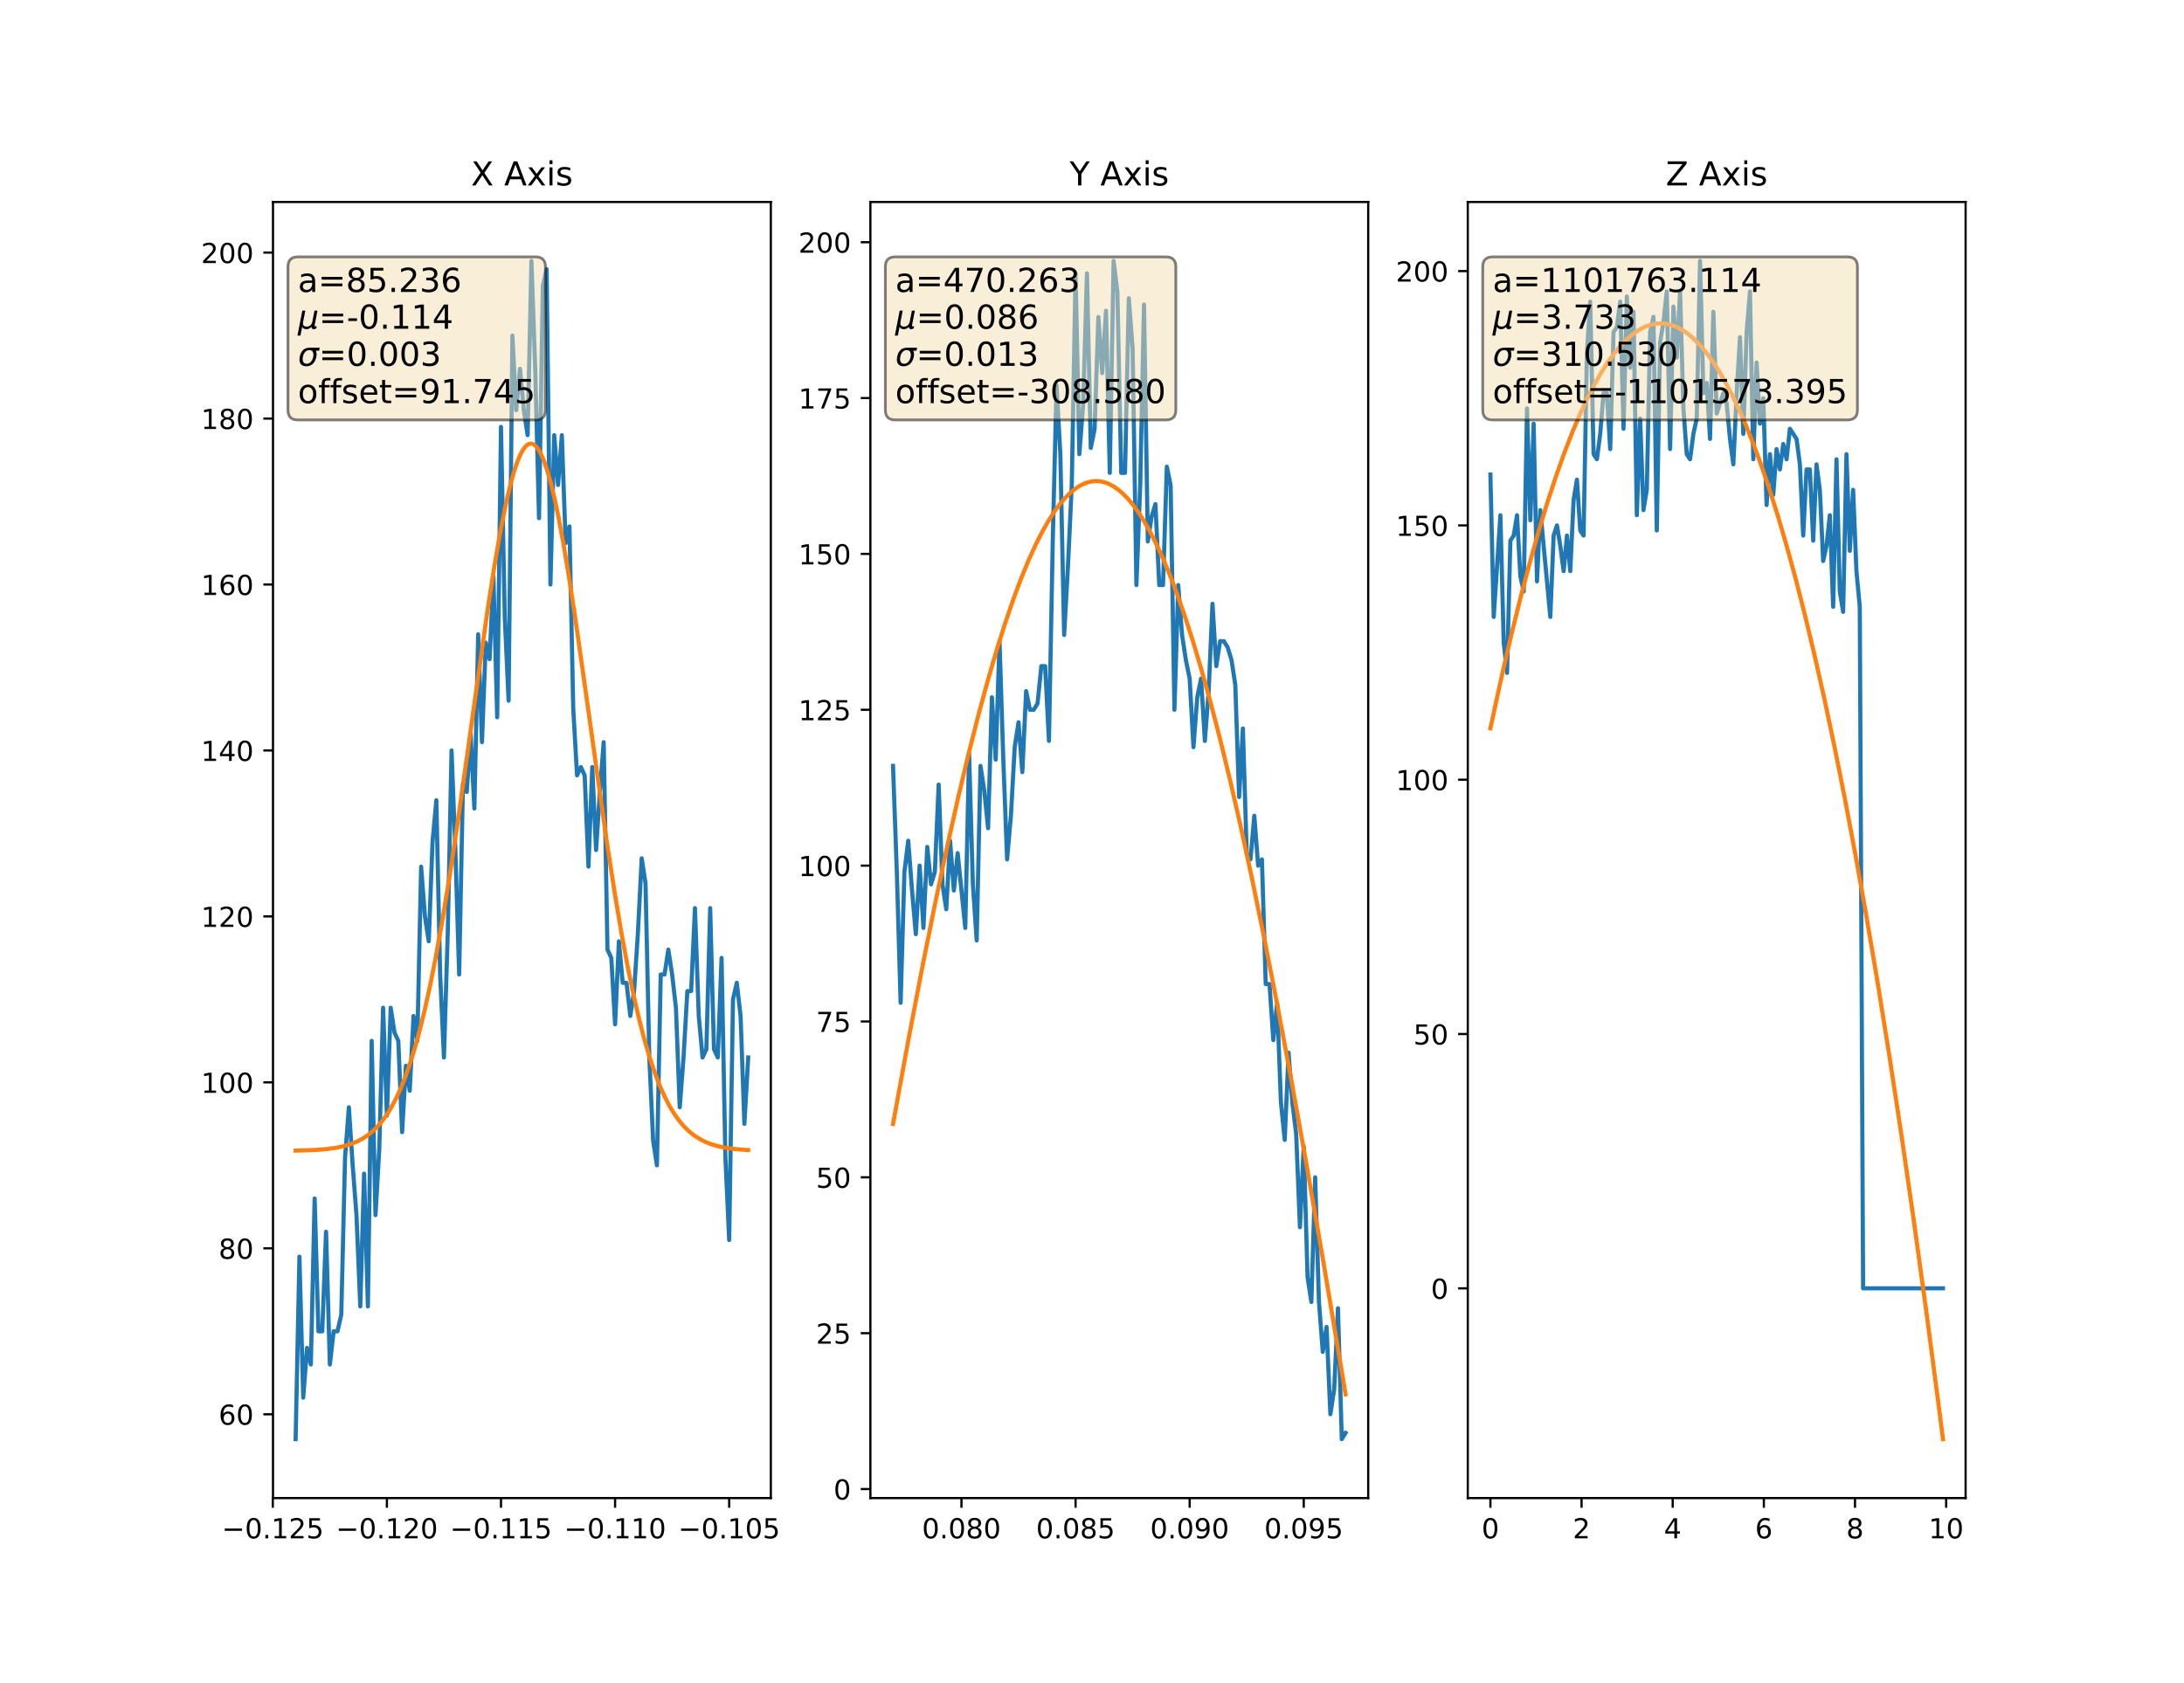 <?xml version="1.0" encoding="utf-8" standalone="no"?>
<!DOCTYPE svg PUBLIC "-//W3C//DTD SVG 1.1//EN"
  "http://www.w3.org/Graphics/SVG/1.1/DTD/svg11.dtd">
<!-- Created with matplotlib (http://matplotlib.org/) -->
<svg height="610.56pt" version="1.1" viewBox="0 0 792 610.56" width="792pt" xmlns="http://www.w3.org/2000/svg" xmlns:xlink="http://www.w3.org/1999/xlink">
 <defs>
  <style type="text/css">
*{stroke-linecap:butt;stroke-linejoin:round;}
  </style>
 </defs>
 <g id="figure_1">
  <g id="patch_1">
   <path d="M 0 610.56 
L 792 610.56 
L 792 0 
L 0 0 
z
" style="fill:#ffffff;"/>
  </g>
  <g id="axes_1">
   <g id="patch_2">
    <path d="M 99 543.398 
L 279.529 543.398 
L 279.529 73.267 
L 99 73.267 
z
" style="fill:#ffffff;"/>
   </g>
   <g id="matplotlib.axis_1">
    <g id="xtick_1">
     <g id="line2d_1">
      <defs>
       <path d="M 0 0 
L 0 3.5 
" id="m4c95ce46ef" style="stroke:#000000;stroke-width:0.8;"/>
      </defs>
      <g>
       <use style="stroke:#000000;stroke-width:0.8;" x="98.931" xlink:href="#m4c95ce46ef" y="543.398"/>
      </g>
     </g>
     <g id="text_1">
      <!-- −0.125 -->
      <defs>
       <path d="M 10.594 35.5 
L 73.188 35.5 
L 73.188 27.203 
L 10.594 27.203 
z
" id="DejaVuSans-2212"/>
       <path d="M 31.781 66.406 
Q 24.172 66.406 20.328 58.906 
Q 16.5 51.422 16.5 36.375 
Q 16.5 21.391 20.328 13.891 
Q 24.172 6.391 31.781 6.391 
Q 39.453 6.391 43.281 13.891 
Q 47.125 21.391 47.125 36.375 
Q 47.125 51.422 43.281 58.906 
Q 39.453 66.406 31.781 66.406 
z
M 31.781 74.219 
Q 44.047 74.219 50.516 64.516 
Q 56.984 54.828 56.984 36.375 
Q 56.984 17.969 50.516 8.266 
Q 44.047 -1.422 31.781 -1.422 
Q 19.531 -1.422 13.062 8.266 
Q 6.594 17.969 6.594 36.375 
Q 6.594 54.828 13.062 64.516 
Q 19.531 74.219 31.781 74.219 
z
" id="DejaVuSans-30"/>
       <path d="M 10.688 12.406 
L 21 12.406 
L 21 0 
L 10.688 0 
z
" id="DejaVuSans-2e"/>
       <path d="M 12.406 8.297 
L 28.516 8.297 
L 28.516 63.922 
L 10.984 60.406 
L 10.984 69.391 
L 28.422 72.906 
L 38.281 72.906 
L 38.281 8.297 
L 54.391 8.297 
L 54.391 0 
L 12.406 0 
z
" id="DejaVuSans-31"/>
       <path d="M 19.188 8.297 
L 53.609 8.297 
L 53.609 0 
L 7.328 0 
L 7.328 8.297 
Q 12.938 14.109 22.625 23.891 
Q 32.328 33.688 34.812 36.531 
Q 39.547 41.844 41.422 45.531 
Q 43.312 49.219 43.312 52.781 
Q 43.312 58.594 39.234 62.25 
Q 35.156 65.922 28.609 65.922 
Q 23.969 65.922 18.812 64.312 
Q 13.672 62.703 7.812 59.422 
L 7.812 69.391 
Q 13.766 71.781 18.938 73 
Q 24.125 74.219 28.422 74.219 
Q 39.75 74.219 46.484 68.547 
Q 53.219 62.891 53.219 53.422 
Q 53.219 48.922 51.531 44.891 
Q 49.859 40.875 45.406 35.406 
Q 44.188 33.984 37.641 27.219 
Q 31.109 20.453 19.188 8.297 
z
" id="DejaVuSans-32"/>
       <path d="M 10.797 72.906 
L 49.516 72.906 
L 49.516 64.594 
L 19.828 64.594 
L 19.828 46.734 
Q 21.969 47.469 24.109 47.828 
Q 26.266 48.188 28.422 48.188 
Q 40.625 48.188 47.75 41.5 
Q 54.891 34.812 54.891 23.391 
Q 54.891 11.625 47.562 5.094 
Q 40.234 -1.422 26.906 -1.422 
Q 22.312 -1.422 17.547 -0.641 
Q 12.797 0.141 7.719 1.703 
L 7.719 11.625 
Q 12.109 9.234 16.797 8.062 
Q 21.484 6.891 26.703 6.891 
Q 35.156 6.891 40.078 11.328 
Q 45.016 15.766 45.016 23.391 
Q 45.016 31 40.078 35.438 
Q 35.156 39.891 26.703 39.891 
Q 22.75 39.891 18.812 39.016 
Q 14.891 38.141 10.797 36.281 
z
" id="DejaVuSans-35"/>
      </defs>
      <g transform="translate(80.427 557.997)scale(0.1 -0.1)">
       <use xlink:href="#DejaVuSans-2212"/>
       <use x="83.789" xlink:href="#DejaVuSans-30"/>
       <use x="147.412" xlink:href="#DejaVuSans-2e"/>
       <use x="179.199" xlink:href="#DejaVuSans-31"/>
       <use x="242.822" xlink:href="#DejaVuSans-32"/>
       <use x="306.445" xlink:href="#DejaVuSans-35"/>
      </g>
     </g>
    </g>
    <g id="xtick_2">
     <g id="line2d_2">
      <g>
       <use style="stroke:#000000;stroke-width:0.8;" x="140.305" xlink:href="#m4c95ce46ef" y="543.398"/>
      </g>
     </g>
     <g id="text_2">
      <!-- −0.120 -->
      <g transform="translate(121.801 557.997)scale(0.1 -0.1)">
       <use xlink:href="#DejaVuSans-2212"/>
       <use x="83.789" xlink:href="#DejaVuSans-30"/>
       <use x="147.412" xlink:href="#DejaVuSans-2e"/>
       <use x="179.199" xlink:href="#DejaVuSans-31"/>
       <use x="242.822" xlink:href="#DejaVuSans-32"/>
       <use x="306.445" xlink:href="#DejaVuSans-30"/>
      </g>
     </g>
    </g>
    <g id="xtick_3">
     <g id="line2d_3">
      <g>
       <use style="stroke:#000000;stroke-width:0.8;" x="181.679" xlink:href="#m4c95ce46ef" y="543.398"/>
      </g>
     </g>
     <g id="text_3">
      <!-- −0.115 -->
      <g transform="translate(163.176 557.997)scale(0.1 -0.1)">
       <use xlink:href="#DejaVuSans-2212"/>
       <use x="83.789" xlink:href="#DejaVuSans-30"/>
       <use x="147.412" xlink:href="#DejaVuSans-2e"/>
       <use x="179.199" xlink:href="#DejaVuSans-31"/>
       <use x="242.822" xlink:href="#DejaVuSans-31"/>
       <use x="306.445" xlink:href="#DejaVuSans-35"/>
      </g>
     </g>
    </g>
    <g id="xtick_4">
     <g id="line2d_4">
      <g>
       <use style="stroke:#000000;stroke-width:0.8;" x="223.054" xlink:href="#m4c95ce46ef" y="543.398"/>
      </g>
     </g>
     <g id="text_4">
      <!-- −0.110 -->
      <g transform="translate(204.55 557.997)scale(0.1 -0.1)">
       <use xlink:href="#DejaVuSans-2212"/>
       <use x="83.789" xlink:href="#DejaVuSans-30"/>
       <use x="147.412" xlink:href="#DejaVuSans-2e"/>
       <use x="179.199" xlink:href="#DejaVuSans-31"/>
       <use x="242.822" xlink:href="#DejaVuSans-31"/>
       <use x="306.445" xlink:href="#DejaVuSans-30"/>
      </g>
     </g>
    </g>
    <g id="xtick_5">
     <g id="line2d_5">
      <g>
       <use style="stroke:#000000;stroke-width:0.8;" x="264.428" xlink:href="#m4c95ce46ef" y="543.398"/>
      </g>
     </g>
     <g id="text_5">
      <!-- −0.105 -->
      <g transform="translate(245.924 557.997)scale(0.1 -0.1)">
       <use xlink:href="#DejaVuSans-2212"/>
       <use x="83.789" xlink:href="#DejaVuSans-30"/>
       <use x="147.412" xlink:href="#DejaVuSans-2e"/>
       <use x="179.199" xlink:href="#DejaVuSans-31"/>
       <use x="242.822" xlink:href="#DejaVuSans-30"/>
       <use x="306.445" xlink:href="#DejaVuSans-35"/>
      </g>
     </g>
    </g>
   </g>
   <g id="matplotlib.axis_2">
    <g id="ytick_1">
     <g id="line2d_6">
      <defs>
       <path d="M 0 0 
L -3.5 0 
" id="m97f7f0a2af" style="stroke:#000000;stroke-width:0.8;"/>
      </defs>
      <g>
       <use style="stroke:#000000;stroke-width:0.8;" x="99" xlink:href="#m97f7f0a2af" y="512.999"/>
      </g>
     </g>
     <g id="text_6">
      <!-- 60 -->
      <defs>
       <path d="M 33.016 40.375 
Q 26.375 40.375 22.484 35.828 
Q 18.609 31.297 18.609 23.391 
Q 18.609 15.531 22.484 10.953 
Q 26.375 6.391 33.016 6.391 
Q 39.656 6.391 43.531 10.953 
Q 47.406 15.531 47.406 23.391 
Q 47.406 31.297 43.531 35.828 
Q 39.656 40.375 33.016 40.375 
z
M 52.594 71.297 
L 52.594 62.312 
Q 48.875 64.062 45.094 64.984 
Q 41.312 65.922 37.594 65.922 
Q 27.828 65.922 22.672 59.328 
Q 17.531 52.734 16.797 39.406 
Q 19.672 43.656 24.016 45.922 
Q 28.375 48.188 33.594 48.188 
Q 44.578 48.188 50.953 41.516 
Q 57.328 34.859 57.328 23.391 
Q 57.328 12.156 50.688 5.359 
Q 44.047 -1.422 33.016 -1.422 
Q 20.359 -1.422 13.672 8.266 
Q 6.984 17.969 6.984 36.375 
Q 6.984 53.656 15.188 63.938 
Q 23.391 74.219 37.203 74.219 
Q 40.922 74.219 44.703 73.484 
Q 48.484 72.75 52.594 71.297 
z
" id="DejaVuSans-36"/>
      </defs>
      <g transform="translate(79.275 516.799)scale(0.1 -0.1)">
       <use xlink:href="#DejaVuSans-36"/>
       <use x="63.623" xlink:href="#DejaVuSans-30"/>
      </g>
     </g>
    </g>
    <g id="ytick_2">
     <g id="line2d_7">
      <g>
       <use style="stroke:#000000;stroke-width:0.8;" x="99" xlink:href="#m97f7f0a2af" y="452.803"/>
      </g>
     </g>
     <g id="text_7">
      <!-- 80 -->
      <defs>
       <path d="M 31.781 34.625 
Q 24.75 34.625 20.719 30.859 
Q 16.703 27.094 16.703 20.516 
Q 16.703 13.922 20.719 10.156 
Q 24.75 6.391 31.781 6.391 
Q 38.812 6.391 42.859 10.172 
Q 46.922 13.969 46.922 20.516 
Q 46.922 27.094 42.891 30.859 
Q 38.875 34.625 31.781 34.625 
z
M 21.922 38.812 
Q 15.578 40.375 12.031 44.719 
Q 8.5 49.078 8.5 55.328 
Q 8.5 64.062 14.719 69.141 
Q 20.953 74.219 31.781 74.219 
Q 42.672 74.219 48.875 69.141 
Q 55.078 64.062 55.078 55.328 
Q 55.078 49.078 51.531 44.719 
Q 48 40.375 41.703 38.812 
Q 48.828 37.156 52.797 32.312 
Q 56.781 27.484 56.781 20.516 
Q 56.781 9.906 50.312 4.234 
Q 43.844 -1.422 31.781 -1.422 
Q 19.734 -1.422 13.25 4.234 
Q 6.781 9.906 6.781 20.516 
Q 6.781 27.484 10.781 32.312 
Q 14.797 37.156 21.922 38.812 
z
M 18.312 54.391 
Q 18.312 48.734 21.844 45.562 
Q 25.391 42.391 31.781 42.391 
Q 38.141 42.391 41.719 45.562 
Q 45.312 48.734 45.312 54.391 
Q 45.312 60.062 41.719 63.234 
Q 38.141 66.406 31.781 66.406 
Q 25.391 66.406 21.844 63.234 
Q 18.312 60.062 18.312 54.391 
z
" id="DejaVuSans-38"/>
      </defs>
      <g transform="translate(79.275 456.603)scale(0.1 -0.1)">
       <use xlink:href="#DejaVuSans-38"/>
       <use x="63.623" xlink:href="#DejaVuSans-30"/>
      </g>
     </g>
    </g>
    <g id="ytick_3">
     <g id="line2d_8">
      <g>
       <use style="stroke:#000000;stroke-width:0.8;" x="99" xlink:href="#m97f7f0a2af" y="392.607"/>
      </g>
     </g>
     <g id="text_8">
      <!-- 100 -->
      <g transform="translate(72.912 396.406)scale(0.1 -0.1)">
       <use xlink:href="#DejaVuSans-31"/>
       <use x="63.623" xlink:href="#DejaVuSans-30"/>
       <use x="127.246" xlink:href="#DejaVuSans-30"/>
      </g>
     </g>
    </g>
    <g id="ytick_4">
     <g id="line2d_9">
      <g>
       <use style="stroke:#000000;stroke-width:0.8;" x="99" xlink:href="#m97f7f0a2af" y="332.411"/>
      </g>
     </g>
     <g id="text_9">
      <!-- 120 -->
      <g transform="translate(72.912 336.21)scale(0.1 -0.1)">
       <use xlink:href="#DejaVuSans-31"/>
       <use x="63.623" xlink:href="#DejaVuSans-32"/>
       <use x="127.246" xlink:href="#DejaVuSans-30"/>
      </g>
     </g>
    </g>
    <g id="ytick_5">
     <g id="line2d_10">
      <g>
       <use style="stroke:#000000;stroke-width:0.8;" x="99" xlink:href="#m97f7f0a2af" y="272.215"/>
      </g>
     </g>
     <g id="text_10">
      <!-- 140 -->
      <defs>
       <path d="M 37.797 64.312 
L 12.891 25.391 
L 37.797 25.391 
z
M 35.203 72.906 
L 47.609 72.906 
L 47.609 25.391 
L 58.016 25.391 
L 58.016 17.188 
L 47.609 17.188 
L 47.609 0 
L 37.797 0 
L 37.797 17.188 
L 4.891 17.188 
L 4.891 26.703 
z
" id="DejaVuSans-34"/>
      </defs>
      <g transform="translate(72.912 276.014)scale(0.1 -0.1)">
       <use xlink:href="#DejaVuSans-31"/>
       <use x="63.623" xlink:href="#DejaVuSans-34"/>
       <use x="127.246" xlink:href="#DejaVuSans-30"/>
      </g>
     </g>
    </g>
    <g id="ytick_6">
     <g id="line2d_11">
      <g>
       <use style="stroke:#000000;stroke-width:0.8;" x="99" xlink:href="#m97f7f0a2af" y="212.019"/>
      </g>
     </g>
     <g id="text_11">
      <!-- 160 -->
      <g transform="translate(72.912 215.818)scale(0.1 -0.1)">
       <use xlink:href="#DejaVuSans-31"/>
       <use x="63.623" xlink:href="#DejaVuSans-36"/>
       <use x="127.246" xlink:href="#DejaVuSans-30"/>
      </g>
     </g>
    </g>
    <g id="ytick_7">
     <g id="line2d_12">
      <g>
       <use style="stroke:#000000;stroke-width:0.8;" x="99" xlink:href="#m97f7f0a2af" y="151.823"/>
      </g>
     </g>
     <g id="text_12">
      <!-- 180 -->
      <g transform="translate(72.912 155.622)scale(0.1 -0.1)">
       <use xlink:href="#DejaVuSans-31"/>
       <use x="63.623" xlink:href="#DejaVuSans-38"/>
       <use x="127.246" xlink:href="#DejaVuSans-30"/>
      </g>
     </g>
    </g>
    <g id="ytick_8">
     <g id="line2d_13">
      <g>
       <use style="stroke:#000000;stroke-width:0.8;" x="99" xlink:href="#m97f7f0a2af" y="91.627"/>
      </g>
     </g>
     <g id="text_13">
      <!-- 200 -->
      <g transform="translate(72.912 95.426)scale(0.1 -0.1)">
       <use xlink:href="#DejaVuSans-32"/>
       <use x="63.623" xlink:href="#DejaVuSans-30"/>
       <use x="127.246" xlink:href="#DejaVuSans-30"/>
      </g>
     </g>
    </g>
   </g>
   <g id="line2d_14">
    <path clip-path="url(#p5d9461430a)" d="M 107.206 522.029 
L 108.585 455.813 
L 109.964 506.98 
L 111.343 488.921 
L 112.722 494.941 
L 114.102 434.745 
L 115.481 482.901 
L 116.86 482.901 
L 118.239 446.784 
L 119.618 494.941 
L 120.997 482.901 
L 122.376 482.901 
L 123.756 476.882 
L 125.135 419.696 
L 126.514 401.637 
L 127.893 422.705 
L 129.272 440.764 
L 130.651 473.872 
L 132.03 425.715 
L 133.41 473.872 
L 134.789 377.558 
L 136.168 440.764 
L 137.547 416.686 
L 138.926 365.519 
L 140.305 404.646 
L 141.684 365.519 
L 143.064 374.548 
L 144.443 377.558 
L 145.822 410.666 
L 147.201 386.588 
L 148.58 395.617 
L 149.959 368.529 
L 151.338 377.558 
L 152.717 314.352 
L 154.097 332.411 
L 155.476 341.441 
L 156.855 305.323 
L 158.234 290.274 
L 159.613 353.48 
L 160.992 383.578 
L 162.371 338.431 
L 163.751 272.215 
L 165.13 308.333 
L 166.509 353.48 
L 167.888 284.254 
L 169.267 287.264 
L 170.646 266.196 
L 172.025 293.284 
L 173.405 230.078 
L 174.784 269.205 
L 176.163 233.088 
L 177.542 239.107 
L 178.921 209.009 
L 180.3 260.176 
L 181.679 154.833 
L 183.059 224.058 
L 184.438 254.156 
L 185.817 121.725 
L 187.196 148.813 
L 188.575 133.764 
L 189.954 148.813 
L 191.333 157.843 
L 192.713 94.637 
L 194.092 133.764 
L 195.471 187.941 
L 196.85 103.666 
L 198.229 97.647 
L 199.608 212.019 
L 200.987 157.843 
L 202.367 175.901 
L 203.746 157.843 
L 205.125 196.97 
L 206.504 190.95 
L 207.883 257.166 
L 209.262 281.245 
L 210.641 278.235 
L 212.021 281.245 
L 213.4 314.352 
L 214.779 278.235 
L 216.158 308.333 
L 217.537 287.264 
L 218.916 269.205 
L 220.295 344.45 
L 221.674 347.46 
L 223.054 371.539 
L 224.433 341.441 
L 225.812 356.49 
L 227.191 356.49 
L 228.57 368.529 
L 229.949 359.499 
L 231.328 338.431 
L 232.708 311.343 
L 234.087 320.372 
L 235.466 383.578 
L 236.845 413.676 
L 238.224 422.705 
L 239.603 353.48 
L 240.982 353.48 
L 242.362 344.45 
L 243.741 353.48 
L 245.12 365.519 
L 246.499 401.637 
L 247.878 383.578 
L 249.257 359.499 
L 250.636 359.499 
L 252.016 329.401 
L 253.395 368.529 
L 254.774 383.578 
L 256.153 380.568 
L 257.532 329.401 
L 258.911 380.568 
L 260.29 383.578 
L 261.67 347.46 
L 263.049 419.696 
L 264.428 449.794 
L 265.807 362.509 
L 267.186 356.49 
L 268.565 368.529 
L 269.944 407.656 
L 271.324 383.578 
" style="fill:none;stroke:#1f77b4;stroke-linecap:square;stroke-width:1.5;"/>
   </g>
   <g id="line2d_15">
    <path clip-path="url(#p5d9461430a)" d="M 107.206 417.361 
L 114.27 417.128 
L 118.706 416.774 
L 122.156 416.286 
L 124.948 415.677 
L 127.413 414.916 
L 129.548 414.036 
L 131.52 412.993 
L 133.327 411.802 
L 135.134 410.344 
L 136.777 408.749 
L 138.419 406.858 
L 140.062 404.632 
L 141.705 402.029 
L 143.348 399.006 
L 144.991 395.521 
L 146.634 391.531 
L 148.441 386.508 
L 150.248 380.775 
L 152.055 374.288 
L 154.026 366.313 
L 155.998 357.375 
L 158.133 346.602 
L 160.433 333.767 
L 162.897 318.695 
L 165.69 300.199 
L 169.304 274.678 
L 176.861 220.885 
L 179.326 205.078 
L 181.461 192.773 
L 183.268 183.629 
L 184.911 176.486 
L 186.225 171.659 
L 187.54 167.677 
L 188.69 164.921 
L 189.675 163.119 
L 190.497 162.021 
L 191.318 161.295 
L 191.975 160.985 
L 192.632 160.916 
L 193.29 161.088 
L 193.947 161.502 
L 194.604 162.155 
L 195.425 163.305 
L 196.247 164.823 
L 197.232 167.118 
L 198.382 170.432 
L 199.697 175.022 
L 201.011 180.422 
L 202.489 187.391 
L 204.297 197.061 
L 206.268 208.849 
L 208.732 225.007 
L 212.182 249.328 
L 219.903 304.349 
L 222.86 323.568 
L 225.325 338.226 
L 227.625 350.637 
L 229.76 361.001 
L 231.732 369.558 
L 233.703 377.162 
L 235.674 383.844 
L 237.481 389.202 
L 239.289 393.875 
L 241.096 397.914 
L 242.903 401.376 
L 244.546 404.071 
L 246.188 406.38 
L 247.995 408.523 
L 249.803 410.302 
L 251.61 411.768 
L 253.581 413.062 
L 255.552 414.09 
L 257.688 414.958 
L 260.152 415.707 
L 262.945 416.306 
L 266.231 416.769 
L 270.338 417.106 
L 271.324 417.16 
L 271.324 417.16 
" style="fill:none;stroke:#ff7f0e;stroke-linecap:square;stroke-width:1.5;"/>
   </g>
   <g id="patch_3">
    <path d="M 99 543.398 
L 99 73.267 
" style="fill:none;stroke:#000000;stroke-linecap:square;stroke-linejoin:miter;stroke-width:0.8;"/>
   </g>
   <g id="patch_4">
    <path d="M 279.529 543.398 
L 279.529 73.267 
" style="fill:none;stroke:#000000;stroke-linecap:square;stroke-linejoin:miter;stroke-width:0.8;"/>
   </g>
   <g id="patch_5">
    <path d="M 99 543.398 
L 279.529 543.398 
" style="fill:none;stroke:#000000;stroke-linecap:square;stroke-linejoin:miter;stroke-width:0.8;"/>
   </g>
   <g id="patch_6">
    <path d="M 99 73.267 
L 279.529 73.267 
" style="fill:none;stroke:#000000;stroke-linecap:square;stroke-linejoin:miter;stroke-width:0.8;"/>
   </g>
   <g id="text_14">
    <g id="patch_7">
     <path d="M 108.026 152.324 
L 194.201 152.324 
Q 197.801 152.324 197.801 148.724 
L 197.801 96.774 
Q 197.801 93.174 194.201 93.174 
L 108.026 93.174 
Q 104.426 93.174 104.426 96.774 
L 104.426 148.724 
Q 104.426 152.324 108.026 152.324 
z
" style="fill:#f5deb3;opacity:0.5;stroke:#000000;stroke-linejoin:miter;"/>
    </g>
    <!-- a=85.236 -->
    <defs>
     <path d="M 34.281 27.484 
Q 23.391 27.484 19.188 25 
Q 14.984 22.516 14.984 16.5 
Q 14.984 11.719 18.141 8.906 
Q 21.297 6.109 26.703 6.109 
Q 34.188 6.109 38.703 11.406 
Q 43.219 16.703 43.219 25.484 
L 43.219 27.484 
z
M 52.203 31.203 
L 52.203 0 
L 43.219 0 
L 43.219 8.297 
Q 40.141 3.328 35.547 0.953 
Q 30.953 -1.422 24.312 -1.422 
Q 15.922 -1.422 10.953 3.297 
Q 6 8.016 6 15.922 
Q 6 25.141 12.172 29.828 
Q 18.359 34.516 30.609 34.516 
L 43.219 34.516 
L 43.219 35.406 
Q 43.219 41.609 39.141 45 
Q 35.062 48.391 27.688 48.391 
Q 23 48.391 18.547 47.266 
Q 14.109 46.141 10.016 43.891 
L 10.016 52.203 
Q 14.938 54.109 19.578 55.047 
Q 24.219 56 28.609 56 
Q 40.484 56 46.344 49.844 
Q 52.203 43.703 52.203 31.203 
z
" id="DejaVuSans-61"/>
     <path d="M 10.594 45.406 
L 73.188 45.406 
L 73.188 37.203 
L 10.594 37.203 
z
M 10.594 25.484 
L 73.188 25.484 
L 73.188 17.188 
L 10.594 17.188 
z
" id="DejaVuSans-3d"/>
     <path d="M 40.578 39.312 
Q 47.656 37.797 51.625 33 
Q 55.609 28.219 55.609 21.188 
Q 55.609 10.406 48.188 4.484 
Q 40.766 -1.422 27.094 -1.422 
Q 22.516 -1.422 17.656 -0.516 
Q 12.797 0.391 7.625 2.203 
L 7.625 11.719 
Q 11.719 9.328 16.594 8.109 
Q 21.484 6.891 26.812 6.891 
Q 36.078 6.891 40.938 10.547 
Q 45.797 14.203 45.797 21.188 
Q 45.797 27.641 41.281 31.266 
Q 36.766 34.906 28.719 34.906 
L 20.219 34.906 
L 20.219 43.016 
L 29.109 43.016 
Q 36.375 43.016 40.234 45.922 
Q 44.094 48.828 44.094 54.297 
Q 44.094 59.906 40.109 62.906 
Q 36.141 65.922 28.719 65.922 
Q 24.656 65.922 20.016 65.031 
Q 15.375 64.156 9.812 62.312 
L 9.812 71.094 
Q 15.438 72.656 20.344 73.438 
Q 25.25 74.219 29.594 74.219 
Q 40.828 74.219 47.359 69.109 
Q 53.906 64.016 53.906 55.328 
Q 53.906 49.266 50.438 45.094 
Q 46.969 40.922 40.578 39.312 
z
" id="DejaVuSans-33"/>
    </defs>
    <g transform="translate(108.026 105.892)scale(0.12 -0.12)">
     <use xlink:href="#DejaVuSans-61"/>
     <use x="61.279" xlink:href="#DejaVuSans-3d"/>
     <use x="145.068" xlink:href="#DejaVuSans-38"/>
     <use x="208.691" xlink:href="#DejaVuSans-35"/>
     <use x="272.314" xlink:href="#DejaVuSans-2e"/>
     <use x="304.102" xlink:href="#DejaVuSans-32"/>
     <use x="367.725" xlink:href="#DejaVuSans-33"/>
     <use x="431.348" xlink:href="#DejaVuSans-36"/>
    </g>
    <!-- $\mu$=-0.114 -->
    <defs>
     <path d="M -1.312 -20.797 
L 13.375 54.688 
L 22.406 54.688 
L 15.766 20.656 
Q 15.578 19.625 15.422 18.359 
Q 15.281 17.094 15.281 15.828 
Q 15.281 11.281 18.141 8.828 
Q 21 6.391 26.312 6.391 
Q 33.547 6.391 37.984 10.484 
Q 42.438 14.594 44 22.797 
L 50.203 54.688 
L 59.188 54.688 
L 51.031 12.641 
Q 50.828 11.719 50.75 11.031 
Q 50.688 10.359 50.688 9.812 
Q 50.688 8.297 51.297 7.594 
Q 51.906 6.891 53.219 6.891 
Q 53.719 6.891 54.562 7.125 
Q 55.422 7.375 56.984 8.016 
L 55.609 0.781 
Q 53.469 -0.297 51.516 -0.859 
Q 49.562 -1.422 47.703 -1.422 
Q 44.484 -1.422 42.656 0.625 
Q 40.828 2.688 40.828 6.297 
Q 38.094 2.391 34.297 0.484 
Q 30.516 -1.422 25.391 -1.422 
Q 20.844 -1.422 17.453 0.672 
Q 14.062 2.781 12.984 6.203 
L 7.719 -20.797 
z
" id="DejaVuSans-Oblique-3bc"/>
     <path d="M 4.891 31.391 
L 31.203 31.391 
L 31.203 23.391 
L 4.891 23.391 
z
" id="DejaVuSans-2d"/>
    </defs>
    <g transform="translate(108.026 119.329)scale(0.12 -0.12)">
     <use transform="translate(0 0.781)" xlink:href="#DejaVuSans-Oblique-3bc"/>
     <use transform="translate(63.623 0.781)" xlink:href="#DejaVuSans-3d"/>
     <use transform="translate(147.412 0.781)" xlink:href="#DejaVuSans-2d"/>
     <use transform="translate(183.496 0.781)" xlink:href="#DejaVuSans-30"/>
     <use transform="translate(247.119 0.781)" xlink:href="#DejaVuSans-2e"/>
     <use transform="translate(278.906 0.781)" xlink:href="#DejaVuSans-31"/>
     <use transform="translate(342.529 0.781)" xlink:href="#DejaVuSans-31"/>
     <use transform="translate(406.152 0.781)" xlink:href="#DejaVuSans-34"/>
    </g>
    <!-- $\sigma$=0.003 -->
    <defs>
     <path d="M 34.672 47.562 
Q 27.25 47.562 22.219 42.188 
Q 16.891 36.578 15.141 27.297 
Q 13.188 17.484 16.312 11.812 
Q 19.391 6.203 26.656 6.203 
Q 33.844 6.203 39.109 11.859 
Q 44.438 17.531 46.344 27.297 
Q 48.047 36.234 45.016 42.188 
Q 42.188 47.562 34.672 47.562 
z
M 36.078 54.734 
L 65.922 54.688 
L 64.156 45.703 
L 54.109 45.703 
Q 57.906 38.094 55.859 27.297 
Q 53.219 13.875 45.062 6.25 
Q 36.859 -1.422 25.141 -1.422 
Q 13.375 -1.422 8.203 6.25 
Q 3.031 13.875 5.672 27.297 
Q 8.25 40.766 16.406 48.391 
Q 23.188 54.734 36.078 54.734 
z
" id="DejaVuSans-Oblique-3c3"/>
    </defs>
    <g transform="translate(108.026 132.791)scale(0.12 -0.12)">
     <use transform="translate(0 0.781)" xlink:href="#DejaVuSans-Oblique-3c3"/>
     <use transform="translate(63.379 0.781)" xlink:href="#DejaVuSans-3d"/>
     <use transform="translate(147.168 0.781)" xlink:href="#DejaVuSans-30"/>
     <use transform="translate(210.791 0.781)" xlink:href="#DejaVuSans-2e"/>
     <use transform="translate(242.578 0.781)" xlink:href="#DejaVuSans-30"/>
     <use transform="translate(306.201 0.781)" xlink:href="#DejaVuSans-30"/>
     <use transform="translate(369.824 0.781)" xlink:href="#DejaVuSans-33"/>
    </g>
    <!-- offset=91.745 -->
    <defs>
     <path d="M 30.609 48.391 
Q 23.391 48.391 19.188 42.75 
Q 14.984 37.109 14.984 27.297 
Q 14.984 17.484 19.156 11.844 
Q 23.344 6.203 30.609 6.203 
Q 37.797 6.203 41.984 11.859 
Q 46.188 17.531 46.188 27.297 
Q 46.188 37.016 41.984 42.703 
Q 37.797 48.391 30.609 48.391 
z
M 30.609 56 
Q 42.328 56 49.016 48.375 
Q 55.719 40.766 55.719 27.297 
Q 55.719 13.875 49.016 6.219 
Q 42.328 -1.422 30.609 -1.422 
Q 18.844 -1.422 12.172 6.219 
Q 5.516 13.875 5.516 27.297 
Q 5.516 40.766 12.172 48.375 
Q 18.844 56 30.609 56 
z
" id="DejaVuSans-6f"/>
     <path d="M 37.109 75.984 
L 37.109 68.5 
L 28.516 68.5 
Q 23.688 68.5 21.797 66.547 
Q 19.922 64.594 19.922 59.516 
L 19.922 54.688 
L 34.719 54.688 
L 34.719 47.703 
L 19.922 47.703 
L 19.922 0 
L 10.891 0 
L 10.891 47.703 
L 2.297 47.703 
L 2.297 54.688 
L 10.891 54.688 
L 10.891 58.5 
Q 10.891 67.625 15.141 71.797 
Q 19.391 75.984 28.609 75.984 
z
" id="DejaVuSans-66"/>
     <path d="M 44.281 53.078 
L 44.281 44.578 
Q 40.484 46.531 36.375 47.5 
Q 32.281 48.484 27.875 48.484 
Q 21.188 48.484 17.844 46.438 
Q 14.5 44.391 14.5 40.281 
Q 14.5 37.156 16.891 35.375 
Q 19.281 33.594 26.516 31.984 
L 29.594 31.297 
Q 39.156 29.25 43.188 25.516 
Q 47.219 21.781 47.219 15.094 
Q 47.219 7.469 41.188 3.016 
Q 35.156 -1.422 24.609 -1.422 
Q 20.219 -1.422 15.453 -0.562 
Q 10.688 0.297 5.422 2 
L 5.422 11.281 
Q 10.406 8.688 15.234 7.391 
Q 20.062 6.109 24.812 6.109 
Q 31.156 6.109 34.562 8.281 
Q 37.984 10.453 37.984 14.406 
Q 37.984 18.062 35.516 20.016 
Q 33.062 21.969 24.703 23.781 
L 21.578 24.516 
Q 13.234 26.266 9.516 29.906 
Q 5.812 33.547 5.812 39.891 
Q 5.812 47.609 11.281 51.797 
Q 16.75 56 26.812 56 
Q 31.781 56 36.172 55.266 
Q 40.578 54.547 44.281 53.078 
z
" id="DejaVuSans-73"/>
     <path d="M 56.203 29.594 
L 56.203 25.203 
L 14.891 25.203 
Q 15.484 15.922 20.484 11.062 
Q 25.484 6.203 34.422 6.203 
Q 39.594 6.203 44.453 7.469 
Q 49.312 8.734 54.109 11.281 
L 54.109 2.781 
Q 49.266 0.734 44.188 -0.344 
Q 39.109 -1.422 33.891 -1.422 
Q 20.797 -1.422 13.156 6.188 
Q 5.516 13.812 5.516 26.812 
Q 5.516 40.234 12.766 48.109 
Q 20.016 56 32.328 56 
Q 43.359 56 49.781 48.891 
Q 56.203 41.797 56.203 29.594 
z
M 47.219 32.234 
Q 47.125 39.594 43.094 43.984 
Q 39.062 48.391 32.422 48.391 
Q 24.906 48.391 20.391 44.141 
Q 15.875 39.891 15.188 32.172 
z
" id="DejaVuSans-65"/>
     <path d="M 18.312 70.219 
L 18.312 54.688 
L 36.812 54.688 
L 36.812 47.703 
L 18.312 47.703 
L 18.312 18.016 
Q 18.312 11.328 20.141 9.422 
Q 21.969 7.516 27.594 7.516 
L 36.812 7.516 
L 36.812 0 
L 27.594 0 
Q 17.188 0 13.234 3.875 
Q 9.281 7.766 9.281 18.016 
L 9.281 47.703 
L 2.688 47.703 
L 2.688 54.688 
L 9.281 54.688 
L 9.281 70.219 
z
" id="DejaVuSans-74"/>
     <path d="M 10.984 1.516 
L 10.984 10.5 
Q 14.703 8.734 18.5 7.812 
Q 22.312 6.891 25.984 6.891 
Q 35.75 6.891 40.891 13.453 
Q 46.047 20.016 46.781 33.406 
Q 43.953 29.203 39.594 26.953 
Q 35.25 24.703 29.984 24.703 
Q 19.047 24.703 12.672 31.312 
Q 6.297 37.938 6.297 49.422 
Q 6.297 60.641 12.938 67.422 
Q 19.578 74.219 30.609 74.219 
Q 43.266 74.219 49.922 64.516 
Q 56.594 54.828 56.594 36.375 
Q 56.594 19.141 48.406 8.859 
Q 40.234 -1.422 26.422 -1.422 
Q 22.703 -1.422 18.891 -0.688 
Q 15.094 0.047 10.984 1.516 
z
M 30.609 32.422 
Q 37.25 32.422 41.125 36.953 
Q 45.016 41.5 45.016 49.422 
Q 45.016 57.281 41.125 61.844 
Q 37.25 66.406 30.609 66.406 
Q 23.969 66.406 20.094 61.844 
Q 16.219 57.281 16.219 49.422 
Q 16.219 41.5 20.094 36.953 
Q 23.969 32.422 30.609 32.422 
z
" id="DejaVuSans-39"/>
     <path d="M 8.203 72.906 
L 55.078 72.906 
L 55.078 68.703 
L 28.609 0 
L 18.312 0 
L 43.219 64.594 
L 8.203 64.594 
z
" id="DejaVuSans-37"/>
    </defs>
    <g transform="translate(108.026 146.228)scale(0.12 -0.12)">
     <use xlink:href="#DejaVuSans-6f"/>
     <use x="61.182" xlink:href="#DejaVuSans-66"/>
     <use x="96.387" xlink:href="#DejaVuSans-66"/>
     <use x="131.592" xlink:href="#DejaVuSans-73"/>
     <use x="183.691" xlink:href="#DejaVuSans-65"/>
     <use x="245.215" xlink:href="#DejaVuSans-74"/>
     <use x="284.424" xlink:href="#DejaVuSans-3d"/>
     <use x="368.213" xlink:href="#DejaVuSans-39"/>
     <use x="431.836" xlink:href="#DejaVuSans-31"/>
     <use x="495.459" xlink:href="#DejaVuSans-2e"/>
     <use x="527.246" xlink:href="#DejaVuSans-37"/>
     <use x="590.869" xlink:href="#DejaVuSans-34"/>
     <use x="654.492" xlink:href="#DejaVuSans-35"/>
    </g>
   </g>
   <g id="text_15">
    <!-- X Axis -->
    <defs>
     <path d="M 6.297 72.906 
L 16.891 72.906 
L 35.016 45.797 
L 53.219 72.906 
L 63.812 72.906 
L 40.375 37.891 
L 65.375 0 
L 54.781 0 
L 34.281 31 
L 13.625 0 
L 2.984 0 
L 29 38.922 
z
" id="DejaVuSans-58"/>
     <path id="DejaVuSans-20"/>
     <path d="M 34.188 63.188 
L 20.797 26.906 
L 47.609 26.906 
z
M 28.609 72.906 
L 39.797 72.906 
L 67.578 0 
L 57.328 0 
L 50.688 18.703 
L 17.828 18.703 
L 11.188 0 
L 0.781 0 
z
" id="DejaVuSans-41"/>
     <path d="M 54.891 54.688 
L 35.109 28.078 
L 55.906 0 
L 45.312 0 
L 29.391 21.484 
L 13.484 0 
L 2.875 0 
L 24.125 28.609 
L 4.688 54.688 
L 15.281 54.688 
L 29.781 35.203 
L 44.281 54.688 
z
" id="DejaVuSans-78"/>
     <path d="M 9.422 54.688 
L 18.406 54.688 
L 18.406 0 
L 9.422 0 
z
M 9.422 75.984 
L 18.406 75.984 
L 18.406 64.594 
L 9.422 64.594 
z
" id="DejaVuSans-69"/>
    </defs>
    <g transform="translate(170.8 67.267)scale(0.12 -0.12)">
     <use xlink:href="#DejaVuSans-58"/>
     <use x="68.506" xlink:href="#DejaVuSans-20"/>
     <use x="100.293" xlink:href="#DejaVuSans-41"/>
     <use x="168.701" xlink:href="#DejaVuSans-78"/>
     <use x="227.881" xlink:href="#DejaVuSans-69"/>
     <use x="255.664" xlink:href="#DejaVuSans-73"/>
    </g>
   </g>
  </g>
  <g id="axes_2">
   <g id="patch_8">
    <path d="M 315.635 543.398 
L 496.165 543.398 
L 496.165 73.267 
L 315.635 73.267 
z
" style="fill:#ffffff;"/>
   </g>
   <g id="matplotlib.axis_3">
    <g id="xtick_6">
     <g id="line2d_16">
      <g>
       <use style="stroke:#000000;stroke-width:0.8;" x="348.666" xlink:href="#m4c95ce46ef" y="543.398"/>
      </g>
     </g>
     <g id="text_16">
      <!-- 0.080 -->
      <g transform="translate(334.352 557.997)scale(0.1 -0.1)">
       <use xlink:href="#DejaVuSans-30"/>
       <use x="63.623" xlink:href="#DejaVuSans-2e"/>
       <use x="95.41" xlink:href="#DejaVuSans-30"/>
       <use x="159.033" xlink:href="#DejaVuSans-38"/>
       <use x="222.656" xlink:href="#DejaVuSans-30"/>
      </g>
     </g>
    </g>
    <g id="xtick_7">
     <g id="line2d_17">
      <g>
       <use style="stroke:#000000;stroke-width:0.8;" x="390.04" xlink:href="#m4c95ce46ef" y="543.398"/>
      </g>
     </g>
     <g id="text_17">
      <!-- 0.085 -->
      <g transform="translate(375.726 557.997)scale(0.1 -0.1)">
       <use xlink:href="#DejaVuSans-30"/>
       <use x="63.623" xlink:href="#DejaVuSans-2e"/>
       <use x="95.41" xlink:href="#DejaVuSans-30"/>
       <use x="159.033" xlink:href="#DejaVuSans-38"/>
       <use x="222.656" xlink:href="#DejaVuSans-35"/>
      </g>
     </g>
    </g>
    <g id="xtick_8">
     <g id="line2d_18">
      <g>
       <use style="stroke:#000000;stroke-width:0.8;" x="431.414" xlink:href="#m4c95ce46ef" y="543.398"/>
      </g>
     </g>
     <g id="text_18">
      <!-- 0.090 -->
      <g transform="translate(417.1 557.997)scale(0.1 -0.1)">
       <use xlink:href="#DejaVuSans-30"/>
       <use x="63.623" xlink:href="#DejaVuSans-2e"/>
       <use x="95.41" xlink:href="#DejaVuSans-30"/>
       <use x="159.033" xlink:href="#DejaVuSans-39"/>
       <use x="222.656" xlink:href="#DejaVuSans-30"/>
      </g>
     </g>
    </g>
    <g id="xtick_9">
     <g id="line2d_19">
      <g>
       <use style="stroke:#000000;stroke-width:0.8;" x="472.788" xlink:href="#m4c95ce46ef" y="543.398"/>
      </g>
     </g>
     <g id="text_19">
      <!-- 0.095 -->
      <g transform="translate(458.474 557.997)scale(0.1 -0.1)">
       <use xlink:href="#DejaVuSans-30"/>
       <use x="63.623" xlink:href="#DejaVuSans-2e"/>
       <use x="95.41" xlink:href="#DejaVuSans-30"/>
       <use x="159.033" xlink:href="#DejaVuSans-39"/>
       <use x="222.656" xlink:href="#DejaVuSans-35"/>
      </g>
     </g>
    </g>
   </g>
   <g id="matplotlib.axis_4">
    <g id="ytick_9">
     <g id="line2d_20">
      <g>
       <use style="stroke:#000000;stroke-width:0.8;" x="315.635" xlink:href="#m97f7f0a2af" y="540.119"/>
      </g>
     </g>
     <g id="text_20">
      <!-- 0 -->
      <g transform="translate(302.273 543.919)scale(0.1 -0.1)">
       <use xlink:href="#DejaVuSans-30"/>
      </g>
     </g>
    </g>
    <g id="ytick_10">
     <g id="line2d_21">
      <g>
       <use style="stroke:#000000;stroke-width:0.8;" x="315.635" xlink:href="#m97f7f0a2af" y="483.586"/>
      </g>
     </g>
     <g id="text_21">
      <!-- 25 -->
      <g transform="translate(295.91 487.385)scale(0.1 -0.1)">
       <use xlink:href="#DejaVuSans-32"/>
       <use x="63.623" xlink:href="#DejaVuSans-35"/>
      </g>
     </g>
    </g>
    <g id="ytick_11">
     <g id="line2d_22">
      <g>
       <use style="stroke:#000000;stroke-width:0.8;" x="315.635" xlink:href="#m97f7f0a2af" y="427.053"/>
      </g>
     </g>
     <g id="text_22">
      <!-- 50 -->
      <g transform="translate(295.91 430.852)scale(0.1 -0.1)">
       <use xlink:href="#DejaVuSans-35"/>
       <use x="63.623" xlink:href="#DejaVuSans-30"/>
      </g>
     </g>
    </g>
    <g id="ytick_12">
     <g id="line2d_23">
      <g>
       <use style="stroke:#000000;stroke-width:0.8;" x="315.635" xlink:href="#m97f7f0a2af" y="370.519"/>
      </g>
     </g>
     <g id="text_23">
      <!-- 75 -->
      <g transform="translate(295.91 374.319)scale(0.1 -0.1)">
       <use xlink:href="#DejaVuSans-37"/>
       <use x="63.623" xlink:href="#DejaVuSans-35"/>
      </g>
     </g>
    </g>
    <g id="ytick_13">
     <g id="line2d_24">
      <g>
       <use style="stroke:#000000;stroke-width:0.8;" x="315.635" xlink:href="#m97f7f0a2af" y="313.986"/>
      </g>
     </g>
     <g id="text_24">
      <!-- 100 -->
      <g transform="translate(289.548 317.785)scale(0.1 -0.1)">
       <use xlink:href="#DejaVuSans-31"/>
       <use x="63.623" xlink:href="#DejaVuSans-30"/>
       <use x="127.246" xlink:href="#DejaVuSans-30"/>
      </g>
     </g>
    </g>
    <g id="ytick_14">
     <g id="line2d_25">
      <g>
       <use style="stroke:#000000;stroke-width:0.8;" x="315.635" xlink:href="#m97f7f0a2af" y="257.453"/>
      </g>
     </g>
     <g id="text_25">
      <!-- 125 -->
      <g transform="translate(289.548 261.252)scale(0.1 -0.1)">
       <use xlink:href="#DejaVuSans-31"/>
       <use x="63.623" xlink:href="#DejaVuSans-32"/>
       <use x="127.246" xlink:href="#DejaVuSans-35"/>
      </g>
     </g>
    </g>
    <g id="ytick_15">
     <g id="line2d_26">
      <g>
       <use style="stroke:#000000;stroke-width:0.8;" x="315.635" xlink:href="#m97f7f0a2af" y="200.919"/>
      </g>
     </g>
     <g id="text_26">
      <!-- 150 -->
      <g transform="translate(289.548 204.719)scale(0.1 -0.1)">
       <use xlink:href="#DejaVuSans-31"/>
       <use x="63.623" xlink:href="#DejaVuSans-35"/>
       <use x="127.246" xlink:href="#DejaVuSans-30"/>
      </g>
     </g>
    </g>
    <g id="ytick_16">
     <g id="line2d_27">
      <g>
       <use style="stroke:#000000;stroke-width:0.8;" x="315.635" xlink:href="#m97f7f0a2af" y="144.386"/>
      </g>
     </g>
     <g id="text_27">
      <!-- 175 -->
      <g transform="translate(289.548 148.185)scale(0.1 -0.1)">
       <use xlink:href="#DejaVuSans-31"/>
       <use x="63.623" xlink:href="#DejaVuSans-37"/>
       <use x="127.246" xlink:href="#DejaVuSans-35"/>
      </g>
     </g>
    </g>
    <g id="ytick_17">
     <g id="line2d_28">
      <g>
       <use style="stroke:#000000;stroke-width:0.8;" x="315.635" xlink:href="#m97f7f0a2af" y="87.853"/>
      </g>
     </g>
     <g id="text_28">
      <!-- 200 -->
      <g transform="translate(289.548 91.652)scale(0.1 -0.1)">
       <use xlink:href="#DejaVuSans-32"/>
       <use x="63.623" xlink:href="#DejaVuSans-30"/>
       <use x="127.246" xlink:href="#DejaVuSans-30"/>
      </g>
     </g>
    </g>
   </g>
   <g id="line2d_29">
    <path clip-path="url(#ped0b704efd)" d="M 323.841 277.805 
L 325.22 316.247 
L 326.599 363.735 
L 327.979 316.247 
L 329.358 304.941 
L 330.737 323.031 
L 332.116 338.861 
L 333.495 313.986 
L 334.874 336.599 
L 336.253 307.202 
L 337.633 320.77 
L 339.012 316.247 
L 340.391 284.589 
L 341.77 320.77 
L 343.149 329.815 
L 344.528 304.941 
L 345.907 323.031 
L 347.287 309.463 
L 348.666 323.031 
L 350.045 336.599 
L 351.424 273.282 
L 352.803 320.77 
L 354.182 341.122 
L 355.561 277.805 
L 356.941 286.85 
L 358.32 300.418 
L 359.699 252.93 
L 361.078 275.543 
L 362.457 232.578 
L 363.836 275.543 
L 365.215 311.725 
L 366.595 295.895 
L 367.974 271.021 
L 369.353 261.975 
L 370.732 280.066 
L 372.111 250.669 
L 373.49 257.453 
L 374.869 257.453 
L 376.248 255.191 
L 377.628 241.623 
L 379.007 241.623 
L 380.386 268.759 
L 381.765 196.397 
L 383.144 139.863 
L 384.523 164.738 
L 385.902 230.317 
L 387.282 205.442 
L 388.661 176.045 
L 390.04 99.159 
L 391.419 164.738 
L 392.798 146.647 
L 394.177 99.159 
L 395.556 162.477 
L 396.936 155.693 
L 398.315 114.989 
L 399.694 135.341 
L 401.073 112.727 
L 402.452 171.522 
L 403.831 94.637 
L 405.21 105.943 
L 406.59 171.522 
L 407.969 171.522 
L 409.348 108.205 
L 410.727 126.295 
L 412.106 212.226 
L 413.485 176.045 
L 414.864 110.466 
L 416.244 196.397 
L 417.623 187.351 
L 419.002 182.829 
L 420.381 212.226 
L 421.76 212.226 
L 423.139 169.261 
L 424.518 176.045 
L 425.898 257.453 
L 427.277 212.226 
L 428.656 230.317 
L 430.035 239.362 
L 431.414 246.146 
L 432.793 271.021 
L 434.172 252.93 
L 435.552 246.146 
L 436.931 268.759 
L 438.31 250.669 
L 439.689 219.01 
L 441.068 241.623 
L 442.447 232.578 
L 443.826 232.578 
L 445.205 234.839 
L 446.585 239.362 
L 447.964 248.407 
L 449.343 289.111 
L 450.722 264.237 
L 452.101 309.463 
L 453.48 311.725 
L 454.859 295.895 
L 456.239 313.986 
L 457.618 311.725 
L 458.997 356.951 
L 460.376 356.951 
L 461.755 377.303 
L 463.134 363.735 
L 464.513 399.917 
L 465.893 413.485 
L 467.272 381.826 
L 468.651 399.917 
L 470.03 411.223 
L 471.409 445.143 
L 472.788 415.746 
L 474.167 463.234 
L 475.547 472.279 
L 476.926 427.053 
L 478.305 472.279 
L 479.684 490.37 
L 481.063 481.325 
L 482.442 512.983 
L 483.821 503.938 
L 485.201 474.541 
L 486.58 522.029 
L 487.959 519.767 
" style="fill:none;stroke:#1f77b4;stroke-linecap:square;stroke-width:1.5;"/>
   </g>
   <g id="line2d_30">
    <path clip-path="url(#ped0b704efd)" d="M 323.841 407.701 
L 329.427 377.167 
L 334.52 350.554 
L 339.119 327.663 
L 343.391 307.488 
L 347.498 289.158 
L 351.276 273.288 
L 354.89 259.053 
L 358.34 246.373 
L 361.626 235.156 
L 364.747 225.307 
L 367.704 216.725 
L 370.497 209.307 
L 373.126 202.948 
L 375.59 197.548 
L 377.89 193.004 
L 380.19 188.947 
L 382.326 185.621 
L 384.297 182.931 
L 386.268 180.608 
L 388.075 178.805 
L 389.883 177.315 
L 391.525 176.233 
L 393.168 175.412 
L 394.811 174.851 
L 396.29 174.571 
L 397.768 174.502 
L 399.247 174.646 
L 400.725 175.001 
L 402.204 175.569 
L 403.846 176.447 
L 405.489 177.586 
L 407.132 178.984 
L 408.939 180.821 
L 410.746 182.969 
L 412.718 185.665 
L 414.853 188.997 
L 416.989 192.754 
L 419.289 197.27 
L 421.753 202.641 
L 424.217 208.554 
L 426.846 215.449 
L 429.639 223.426 
L 432.596 232.584 
L 435.717 243.023 
L 439.003 254.838 
L 442.453 268.122 
L 446.067 282.959 
L 449.845 299.424 
L 453.952 318.359 
L 458.224 339.115 
L 462.824 362.574 
L 467.916 389.746 
L 473.502 420.805 
L 479.745 456.809 
L 487.137 500.798 
L 487.959 505.755 
L 487.959 505.755 
" style="fill:none;stroke:#ff7f0e;stroke-linecap:square;stroke-width:1.5;"/>
   </g>
   <g id="patch_9">
    <path d="M 315.635 543.398 
L 315.635 73.267 
" style="fill:none;stroke:#000000;stroke-linecap:square;stroke-linejoin:miter;stroke-width:0.8;"/>
   </g>
   <g id="patch_10">
    <path d="M 496.165 543.398 
L 496.165 73.267 
" style="fill:none;stroke:#000000;stroke-linecap:square;stroke-linejoin:miter;stroke-width:0.8;"/>
   </g>
   <g id="patch_11">
    <path d="M 315.635 543.398 
L 496.165 543.398 
" style="fill:none;stroke:#000000;stroke-linecap:square;stroke-linejoin:miter;stroke-width:0.8;"/>
   </g>
   <g id="patch_12">
    <path d="M 315.635 73.267 
L 496.165 73.267 
" style="fill:none;stroke:#000000;stroke-linecap:square;stroke-linejoin:miter;stroke-width:0.8;"/>
   </g>
   <g id="text_29">
    <g id="patch_13">
     <path d="M 324.662 152.324 
L 422.801 152.324 
Q 426.401 152.324 426.401 148.724 
L 426.401 96.774 
Q 426.401 93.174 422.801 93.174 
L 324.662 93.174 
Q 321.062 93.174 321.062 96.774 
L 321.062 148.724 
Q 321.062 152.324 324.662 152.324 
z
" style="fill:#f5deb3;opacity:0.5;stroke:#000000;stroke-linejoin:miter;"/>
    </g>
    <!-- a=470.263 -->
    <g transform="translate(324.662 105.892)scale(0.12 -0.12)">
     <use xlink:href="#DejaVuSans-61"/>
     <use x="61.279" xlink:href="#DejaVuSans-3d"/>
     <use x="145.068" xlink:href="#DejaVuSans-34"/>
     <use x="208.691" xlink:href="#DejaVuSans-37"/>
     <use x="272.314" xlink:href="#DejaVuSans-30"/>
     <use x="335.938" xlink:href="#DejaVuSans-2e"/>
     <use x="367.725" xlink:href="#DejaVuSans-32"/>
     <use x="431.348" xlink:href="#DejaVuSans-36"/>
     <use x="494.971" xlink:href="#DejaVuSans-33"/>
    </g>
    <!-- $\mu$=0.086 -->
    <g transform="translate(324.662 119.329)scale(0.12 -0.12)">
     <use transform="translate(0 0.781)" xlink:href="#DejaVuSans-Oblique-3bc"/>
     <use transform="translate(63.623 0.781)" xlink:href="#DejaVuSans-3d"/>
     <use transform="translate(147.412 0.781)" xlink:href="#DejaVuSans-30"/>
     <use transform="translate(211.035 0.781)" xlink:href="#DejaVuSans-2e"/>
     <use transform="translate(242.822 0.781)" xlink:href="#DejaVuSans-30"/>
     <use transform="translate(306.445 0.781)" xlink:href="#DejaVuSans-38"/>
     <use transform="translate(370.068 0.781)" xlink:href="#DejaVuSans-36"/>
    </g>
    <!-- $\sigma$=0.013 -->
    <g transform="translate(324.662 132.791)scale(0.12 -0.12)">
     <use transform="translate(0 0.781)" xlink:href="#DejaVuSans-Oblique-3c3"/>
     <use transform="translate(63.379 0.781)" xlink:href="#DejaVuSans-3d"/>
     <use transform="translate(147.168 0.781)" xlink:href="#DejaVuSans-30"/>
     <use transform="translate(210.791 0.781)" xlink:href="#DejaVuSans-2e"/>
     <use transform="translate(242.578 0.781)" xlink:href="#DejaVuSans-30"/>
     <use transform="translate(306.201 0.781)" xlink:href="#DejaVuSans-31"/>
     <use transform="translate(369.824 0.781)" xlink:href="#DejaVuSans-33"/>
    </g>
    <!-- offset=-308.580 -->
    <g transform="translate(324.662 146.228)scale(0.12 -0.12)">
     <use xlink:href="#DejaVuSans-6f"/>
     <use x="61.182" xlink:href="#DejaVuSans-66"/>
     <use x="96.387" xlink:href="#DejaVuSans-66"/>
     <use x="131.592" xlink:href="#DejaVuSans-73"/>
     <use x="183.691" xlink:href="#DejaVuSans-65"/>
     <use x="245.215" xlink:href="#DejaVuSans-74"/>
     <use x="284.424" xlink:href="#DejaVuSans-3d"/>
     <use x="368.213" xlink:href="#DejaVuSans-2d"/>
     <use x="404.297" xlink:href="#DejaVuSans-33"/>
     <use x="467.92" xlink:href="#DejaVuSans-30"/>
     <use x="531.543" xlink:href="#DejaVuSans-38"/>
     <use x="595.166" xlink:href="#DejaVuSans-2e"/>
     <use x="626.953" xlink:href="#DejaVuSans-35"/>
     <use x="690.576" xlink:href="#DejaVuSans-38"/>
     <use x="754.199" xlink:href="#DejaVuSans-30"/>
    </g>
   </g>
   <g id="text_30">
    <!-- Y Axis -->
    <defs>
     <path d="M -0.203 72.906 
L 10.406 72.906 
L 30.609 42.922 
L 50.688 72.906 
L 61.281 72.906 
L 35.5 34.719 
L 35.5 0 
L 25.594 0 
L 25.594 34.719 
z
" id="DejaVuSans-59"/>
    </defs>
    <g transform="translate(387.88 67.267)scale(0.12 -0.12)">
     <use xlink:href="#DejaVuSans-59"/>
     <use x="61.084" xlink:href="#DejaVuSans-20"/>
     <use x="92.871" xlink:href="#DejaVuSans-41"/>
     <use x="161.279" xlink:href="#DejaVuSans-78"/>
     <use x="220.459" xlink:href="#DejaVuSans-69"/>
     <use x="248.242" xlink:href="#DejaVuSans-73"/>
    </g>
   </g>
  </g>
  <g id="axes_3">
   <g id="patch_14">
    <path d="M 532.271 543.398 
L 712.8 543.398 
L 712.8 73.267 
L 532.271 73.267 
z
" style="fill:#ffffff;"/>
   </g>
   <g id="matplotlib.axis_5">
    <g id="xtick_10">
     <g id="line2d_31">
      <g>
       <use style="stroke:#000000;stroke-width:0.8;" x="540.476" xlink:href="#m4c95ce46ef" y="543.398"/>
      </g>
     </g>
     <g id="text_31">
      <!-- 0 -->
      <g transform="translate(537.295 557.997)scale(0.1 -0.1)">
       <use xlink:href="#DejaVuSans-30"/>
      </g>
     </g>
    </g>
    <g id="xtick_11">
     <g id="line2d_32">
      <g>
       <use style="stroke:#000000;stroke-width:0.8;" x="573.53" xlink:href="#m4c95ce46ef" y="543.398"/>
      </g>
     </g>
     <g id="text_32">
      <!-- 2 -->
      <g transform="translate(570.349 557.997)scale(0.1 -0.1)">
       <use xlink:href="#DejaVuSans-32"/>
      </g>
     </g>
    </g>
    <g id="xtick_12">
     <g id="line2d_33">
      <g>
       <use style="stroke:#000000;stroke-width:0.8;" x="606.585" xlink:href="#m4c95ce46ef" y="543.398"/>
      </g>
     </g>
     <g id="text_33">
      <!-- 4 -->
      <g transform="translate(603.403 557.997)scale(0.1 -0.1)">
       <use xlink:href="#DejaVuSans-34"/>
      </g>
     </g>
    </g>
    <g id="xtick_13">
     <g id="line2d_34">
      <g>
       <use style="stroke:#000000;stroke-width:0.8;" x="639.639" xlink:href="#m4c95ce46ef" y="543.398"/>
      </g>
     </g>
     <g id="text_34">
      <!-- 6 -->
      <g transform="translate(636.457 557.997)scale(0.1 -0.1)">
       <use xlink:href="#DejaVuSans-36"/>
      </g>
     </g>
    </g>
    <g id="xtick_14">
     <g id="line2d_35">
      <g>
       <use style="stroke:#000000;stroke-width:0.8;" x="672.693" xlink:href="#m4c95ce46ef" y="543.398"/>
      </g>
     </g>
     <g id="text_35">
      <!-- 8 -->
      <g transform="translate(669.511 557.997)scale(0.1 -0.1)">
       <use xlink:href="#DejaVuSans-38"/>
      </g>
     </g>
    </g>
    <g id="xtick_15">
     <g id="line2d_36">
      <g>
       <use style="stroke:#000000;stroke-width:0.8;" x="705.747" xlink:href="#m4c95ce46ef" y="543.398"/>
      </g>
     </g>
     <g id="text_36">
      <!-- 10 -->
      <g transform="translate(699.384 557.997)scale(0.1 -0.1)">
       <use xlink:href="#DejaVuSans-31"/>
       <use x="63.623" xlink:href="#DejaVuSans-30"/>
      </g>
     </g>
    </g>
   </g>
   <g id="matplotlib.axis_6">
    <g id="ytick_18">
     <g id="line2d_37">
      <g>
       <use style="stroke:#000000;stroke-width:0.8;" x="532.271" xlink:href="#m97f7f0a2af" y="467.321"/>
      </g>
     </g>
     <g id="text_37">
      <!-- 0 -->
      <g transform="translate(518.908 471.121)scale(0.1 -0.1)">
       <use xlink:href="#DejaVuSans-30"/>
      </g>
     </g>
    </g>
    <g id="ytick_19">
     <g id="line2d_38">
      <g>
       <use style="stroke:#000000;stroke-width:0.8;" x="532.271" xlink:href="#m97f7f0a2af" y="375.073"/>
      </g>
     </g>
     <g id="text_38">
      <!-- 50 -->
      <g transform="translate(512.546 378.872)scale(0.1 -0.1)">
       <use xlink:href="#DejaVuSans-35"/>
       <use x="63.623" xlink:href="#DejaVuSans-30"/>
      </g>
     </g>
    </g>
    <g id="ytick_20">
     <g id="line2d_39">
      <g>
       <use style="stroke:#000000;stroke-width:0.8;" x="532.271" xlink:href="#m97f7f0a2af" y="282.824"/>
      </g>
     </g>
     <g id="text_39">
      <!-- 100 -->
      <g transform="translate(506.183 286.623)scale(0.1 -0.1)">
       <use xlink:href="#DejaVuSans-31"/>
       <use x="63.623" xlink:href="#DejaVuSans-30"/>
       <use x="127.246" xlink:href="#DejaVuSans-30"/>
      </g>
     </g>
    </g>
    <g id="ytick_21">
     <g id="line2d_40">
      <g>
       <use style="stroke:#000000;stroke-width:0.8;" x="532.271" xlink:href="#m97f7f0a2af" y="190.575"/>
      </g>
     </g>
     <g id="text_40">
      <!-- 150 -->
      <g transform="translate(506.183 194.375)scale(0.1 -0.1)">
       <use xlink:href="#DejaVuSans-31"/>
       <use x="63.623" xlink:href="#DejaVuSans-35"/>
       <use x="127.246" xlink:href="#DejaVuSans-30"/>
      </g>
     </g>
    </g>
    <g id="ytick_22">
     <g id="line2d_41">
      <g>
       <use style="stroke:#000000;stroke-width:0.8;" x="532.271" xlink:href="#m97f7f0a2af" y="98.327"/>
      </g>
     </g>
     <g id="text_41">
      <!-- 200 -->
      <g transform="translate(506.183 102.126)scale(0.1 -0.1)">
       <use xlink:href="#DejaVuSans-32"/>
       <use x="63.623" xlink:href="#DejaVuSans-30"/>
       <use x="127.246" xlink:href="#DejaVuSans-30"/>
      </g>
     </g>
    </g>
   </g>
   <g id="line2d_42">
    <path clip-path="url(#p5f68e44729)" d="M 540.476 172.126 
L 541.683 223.785 
L 544.097 186.885 
L 545.303 233.01 
L 546.51 244.08 
L 547.717 196.11 
L 548.924 194.265 
L 550.13 186.885 
L 551.337 209.025 
L 552.544 214.56 
L 553.751 148.141 
L 554.957 188.73 
L 556.164 153.676 
L 557.371 210.87 
L 558.578 185.041 
L 562.198 223.785 
L 563.405 194.265 
L 564.611 190.575 
L 565.818 197.955 
L 567.025 207.18 
L 568.232 194.265 
L 569.438 207.18 
L 570.645 181.351 
L 571.852 173.971 
L 573.059 192.42 
L 574.265 194.265 
L 575.472 127.846 
L 576.679 109.397 
L 577.886 164.746 
L 579.092 166.591 
L 580.299 157.366 
L 581.506 142.606 
L 582.713 142.606 
L 583.919 162.901 
L 585.126 120.466 
L 586.333 118.621 
L 587.54 109.397 
L 588.746 155.521 
L 589.953 107.552 
L 591.16 133.381 
L 592.367 113.087 
L 593.573 186.885 
L 594.78 151.831 
L 595.987 185.041 
L 597.194 177.661 
L 598.4 120.466 
L 599.607 114.932 
L 600.814 192.42 
L 602.021 124.156 
L 603.227 116.776 
L 604.434 105.707 
L 605.641 162.901 
L 606.848 111.242 
L 608.054 129.691 
L 609.261 105.707 
L 610.468 148.141 
L 611.675 164.746 
L 612.881 166.591 
L 614.088 157.366 
L 615.295 151.831 
L 616.502 94.637 
L 617.708 142.606 
L 618.915 138.916 
L 620.122 159.211 
L 621.329 113.087 
L 622.535 149.986 
L 624.949 142.606 
L 626.156 146.296 
L 627.362 159.211 
L 628.569 168.436 
L 629.776 142.606 
L 630.983 122.311 
L 632.189 157.366 
L 633.396 120.466 
L 634.603 105.707 
L 635.81 166.591 
L 637.016 131.536 
L 638.223 153.676 
L 639.43 144.451 
L 640.637 183.196 
L 641.843 164.746 
L 643.05 179.506 
L 644.257 162.901 
L 645.463 170.281 
L 646.67 161.056 
L 647.877 166.591 
L 649.084 155.521 
L 651.497 159.211 
L 652.704 168.436 
L 653.911 194.265 
L 655.117 170.281 
L 656.324 170.281 
L 657.531 196.11 
L 658.738 168.436 
L 659.944 177.661 
L 661.151 203.49 
L 662.358 197.955 
L 663.565 186.885 
L 664.771 220.095 
L 665.978 166.591 
L 667.185 214.56 
L 668.392 221.94 
L 669.598 164.746 
L 670.805 199.8 
L 672.012 177.661 
L 673.219 207.18 
L 674.425 220.095 
L 675.632 467.321 
L 704.594 467.321 
L 704.594 467.321 
" style="fill:none;stroke:#1f77b4;stroke-linecap:square;stroke-width:1.5;"/>
   </g>
   <g id="line2d_43">
    <path clip-path="url(#p5f68e44729)" d="M 540.476 264.185 
L 544.255 246.745 
L 547.869 231.095 
L 551.319 217.096 
L 554.769 204.015 
L 558.055 192.411 
L 561.176 182.159 
L 564.297 172.659 
L 567.254 164.352 
L 570.212 156.72 
L 573.004 150.132 
L 575.633 144.481 
L 578.261 139.363 
L 580.726 135.049 
L 583.025 131.446 
L 585.325 128.251 
L 587.461 125.65 
L 589.597 123.401 
L 591.568 121.637 
L 593.54 120.173 
L 595.347 119.095 
L 597.154 118.268 
L 598.961 117.694 
L 600.604 117.391 
L 602.246 117.296 
L 603.889 117.409 
L 605.532 117.73 
L 607.339 118.324 
L 609.146 119.171 
L 610.953 120.269 
L 612.761 121.619 
L 614.732 123.379 
L 616.703 125.44 
L 618.839 128.01 
L 620.975 130.933 
L 623.275 134.474 
L 625.575 138.423 
L 628.039 143.107 
L 630.503 148.26 
L 633.131 154.273 
L 635.924 161.246 
L 638.717 168.821 
L 641.674 177.498 
L 644.795 187.389 
L 647.917 198.031 
L 651.202 210.046 
L 654.488 222.894 
L 657.938 237.281 
L 661.552 253.338 
L 665.166 270.403 
L 668.945 289.321 
L 672.888 310.236 
L 676.83 332.35 
L 680.938 356.662 
L 685.209 383.326 
L 689.48 411.398 
L 693.916 442.039 
L 698.516 475.418 
L 703.116 510.429 
L 704.594 522.029 
L 704.594 522.029 
" style="fill:none;stroke:#ff7f0e;stroke-linecap:square;stroke-width:1.5;"/>
   </g>
   <g id="patch_15">
    <path d="M 532.271 543.398 
L 532.271 73.267 
" style="fill:none;stroke:#000000;stroke-linecap:square;stroke-linejoin:miter;stroke-width:0.8;"/>
   </g>
   <g id="patch_16">
    <path d="M 712.8 543.398 
L 712.8 73.267 
" style="fill:none;stroke:#000000;stroke-linecap:square;stroke-linejoin:miter;stroke-width:0.8;"/>
   </g>
   <g id="patch_17">
    <path d="M 532.271 543.398 
L 712.8 543.398 
" style="fill:none;stroke:#000000;stroke-linecap:square;stroke-linejoin:miter;stroke-width:0.8;"/>
   </g>
   <g id="patch_18">
    <path d="M 532.271 73.267 
L 712.8 73.267 
" style="fill:none;stroke:#000000;stroke-linecap:square;stroke-linejoin:miter;stroke-width:0.8;"/>
   </g>
   <g id="text_42">
    <g id="patch_19">
     <path d="M 541.297 152.324 
L 669.976 152.324 
Q 673.576 152.324 673.576 148.724 
L 673.576 96.774 
Q 673.576 93.174 669.976 93.174 
L 541.297 93.174 
Q 537.697 93.174 537.697 96.774 
L 537.697 148.724 
Q 537.697 152.324 541.297 152.324 
z
" style="fill:#f5deb3;opacity:0.5;stroke:#000000;stroke-linejoin:miter;"/>
    </g>
    <!-- a=1101763.114 -->
    <g transform="translate(541.297 105.892)scale(0.12 -0.12)">
     <use xlink:href="#DejaVuSans-61"/>
     <use x="61.279" xlink:href="#DejaVuSans-3d"/>
     <use x="145.068" xlink:href="#DejaVuSans-31"/>
     <use x="208.691" xlink:href="#DejaVuSans-31"/>
     <use x="272.314" xlink:href="#DejaVuSans-30"/>
     <use x="335.938" xlink:href="#DejaVuSans-31"/>
     <use x="399.561" xlink:href="#DejaVuSans-37"/>
     <use x="463.184" xlink:href="#DejaVuSans-36"/>
     <use x="526.807" xlink:href="#DejaVuSans-33"/>
     <use x="590.43" xlink:href="#DejaVuSans-2e"/>
     <use x="622.217" xlink:href="#DejaVuSans-31"/>
     <use x="685.84" xlink:href="#DejaVuSans-31"/>
     <use x="749.463" xlink:href="#DejaVuSans-34"/>
    </g>
    <!-- $\mu$=3.733 -->
    <g transform="translate(541.297 119.329)scale(0.12 -0.12)">
     <use transform="translate(0 0.781)" xlink:href="#DejaVuSans-Oblique-3bc"/>
     <use transform="translate(63.623 0.781)" xlink:href="#DejaVuSans-3d"/>
     <use transform="translate(147.412 0.781)" xlink:href="#DejaVuSans-33"/>
     <use transform="translate(211.035 0.781)" xlink:href="#DejaVuSans-2e"/>
     <use transform="translate(242.713 0.781)" xlink:href="#DejaVuSans-37"/>
     <use transform="translate(306.336 0.781)" xlink:href="#DejaVuSans-33"/>
     <use transform="translate(369.959 0.781)" xlink:href="#DejaVuSans-33"/>
    </g>
    <!-- $\sigma$=310.530 -->
    <g transform="translate(541.297 132.791)scale(0.12 -0.12)">
     <use transform="translate(0 0.781)" xlink:href="#DejaVuSans-Oblique-3c3"/>
     <use transform="translate(63.379 0.781)" xlink:href="#DejaVuSans-3d"/>
     <use transform="translate(147.168 0.781)" xlink:href="#DejaVuSans-33"/>
     <use transform="translate(210.791 0.781)" xlink:href="#DejaVuSans-31"/>
     <use transform="translate(274.414 0.781)" xlink:href="#DejaVuSans-30"/>
     <use transform="translate(338.037 0.781)" xlink:href="#DejaVuSans-2e"/>
     <use transform="translate(369.824 0.781)" xlink:href="#DejaVuSans-35"/>
     <use transform="translate(433.447 0.781)" xlink:href="#DejaVuSans-33"/>
     <use transform="translate(497.07 0.781)" xlink:href="#DejaVuSans-30"/>
    </g>
    <!-- offset=-1101573.395 -->
    <g transform="translate(541.297 146.228)scale(0.12 -0.12)">
     <use xlink:href="#DejaVuSans-6f"/>
     <use x="61.182" xlink:href="#DejaVuSans-66"/>
     <use x="96.387" xlink:href="#DejaVuSans-66"/>
     <use x="131.592" xlink:href="#DejaVuSans-73"/>
     <use x="183.691" xlink:href="#DejaVuSans-65"/>
     <use x="245.215" xlink:href="#DejaVuSans-74"/>
     <use x="284.424" xlink:href="#DejaVuSans-3d"/>
     <use x="368.213" xlink:href="#DejaVuSans-2d"/>
     <use x="404.297" xlink:href="#DejaVuSans-31"/>
     <use x="467.92" xlink:href="#DejaVuSans-31"/>
     <use x="531.543" xlink:href="#DejaVuSans-30"/>
     <use x="595.166" xlink:href="#DejaVuSans-31"/>
     <use x="658.789" xlink:href="#DejaVuSans-35"/>
     <use x="722.412" xlink:href="#DejaVuSans-37"/>
     <use x="786.035" xlink:href="#DejaVuSans-33"/>
     <use x="849.658" xlink:href="#DejaVuSans-2e"/>
     <use x="881.445" xlink:href="#DejaVuSans-33"/>
     <use x="945.068" xlink:href="#DejaVuSans-39"/>
     <use x="1008.691" xlink:href="#DejaVuSans-35"/>
    </g>
   </g>
   <g id="text_43">
    <!-- Z Axis -->
    <defs>
     <path d="M 5.609 72.906 
L 62.891 72.906 
L 62.891 65.375 
L 16.797 8.297 
L 64.016 8.297 
L 64.016 0 
L 4.5 0 
L 4.5 7.516 
L 50.594 64.594 
L 5.609 64.594 
z
" id="DejaVuSans-5a"/>
    </defs>
    <g transform="translate(604.07 67.267)scale(0.12 -0.12)">
     <use xlink:href="#DejaVuSans-5a"/>
     <use x="68.506" xlink:href="#DejaVuSans-20"/>
     <use x="100.293" xlink:href="#DejaVuSans-41"/>
     <use x="168.701" xlink:href="#DejaVuSans-78"/>
     <use x="227.881" xlink:href="#DejaVuSans-69"/>
     <use x="255.664" xlink:href="#DejaVuSans-73"/>
    </g>
   </g>
  </g>
 </g>
 <defs>
  <clipPath id="p5d9461430a">
   <rect height="470.131" width="180.529" x="99" y="73.267"/>
  </clipPath>
  <clipPath id="ped0b704efd">
   <rect height="470.131" width="180.529" x="315.635" y="73.267"/>
  </clipPath>
  <clipPath id="p5f68e44729">
   <rect height="470.131" width="180.529" x="532.271" y="73.267"/>
  </clipPath>
 </defs>
</svg>
